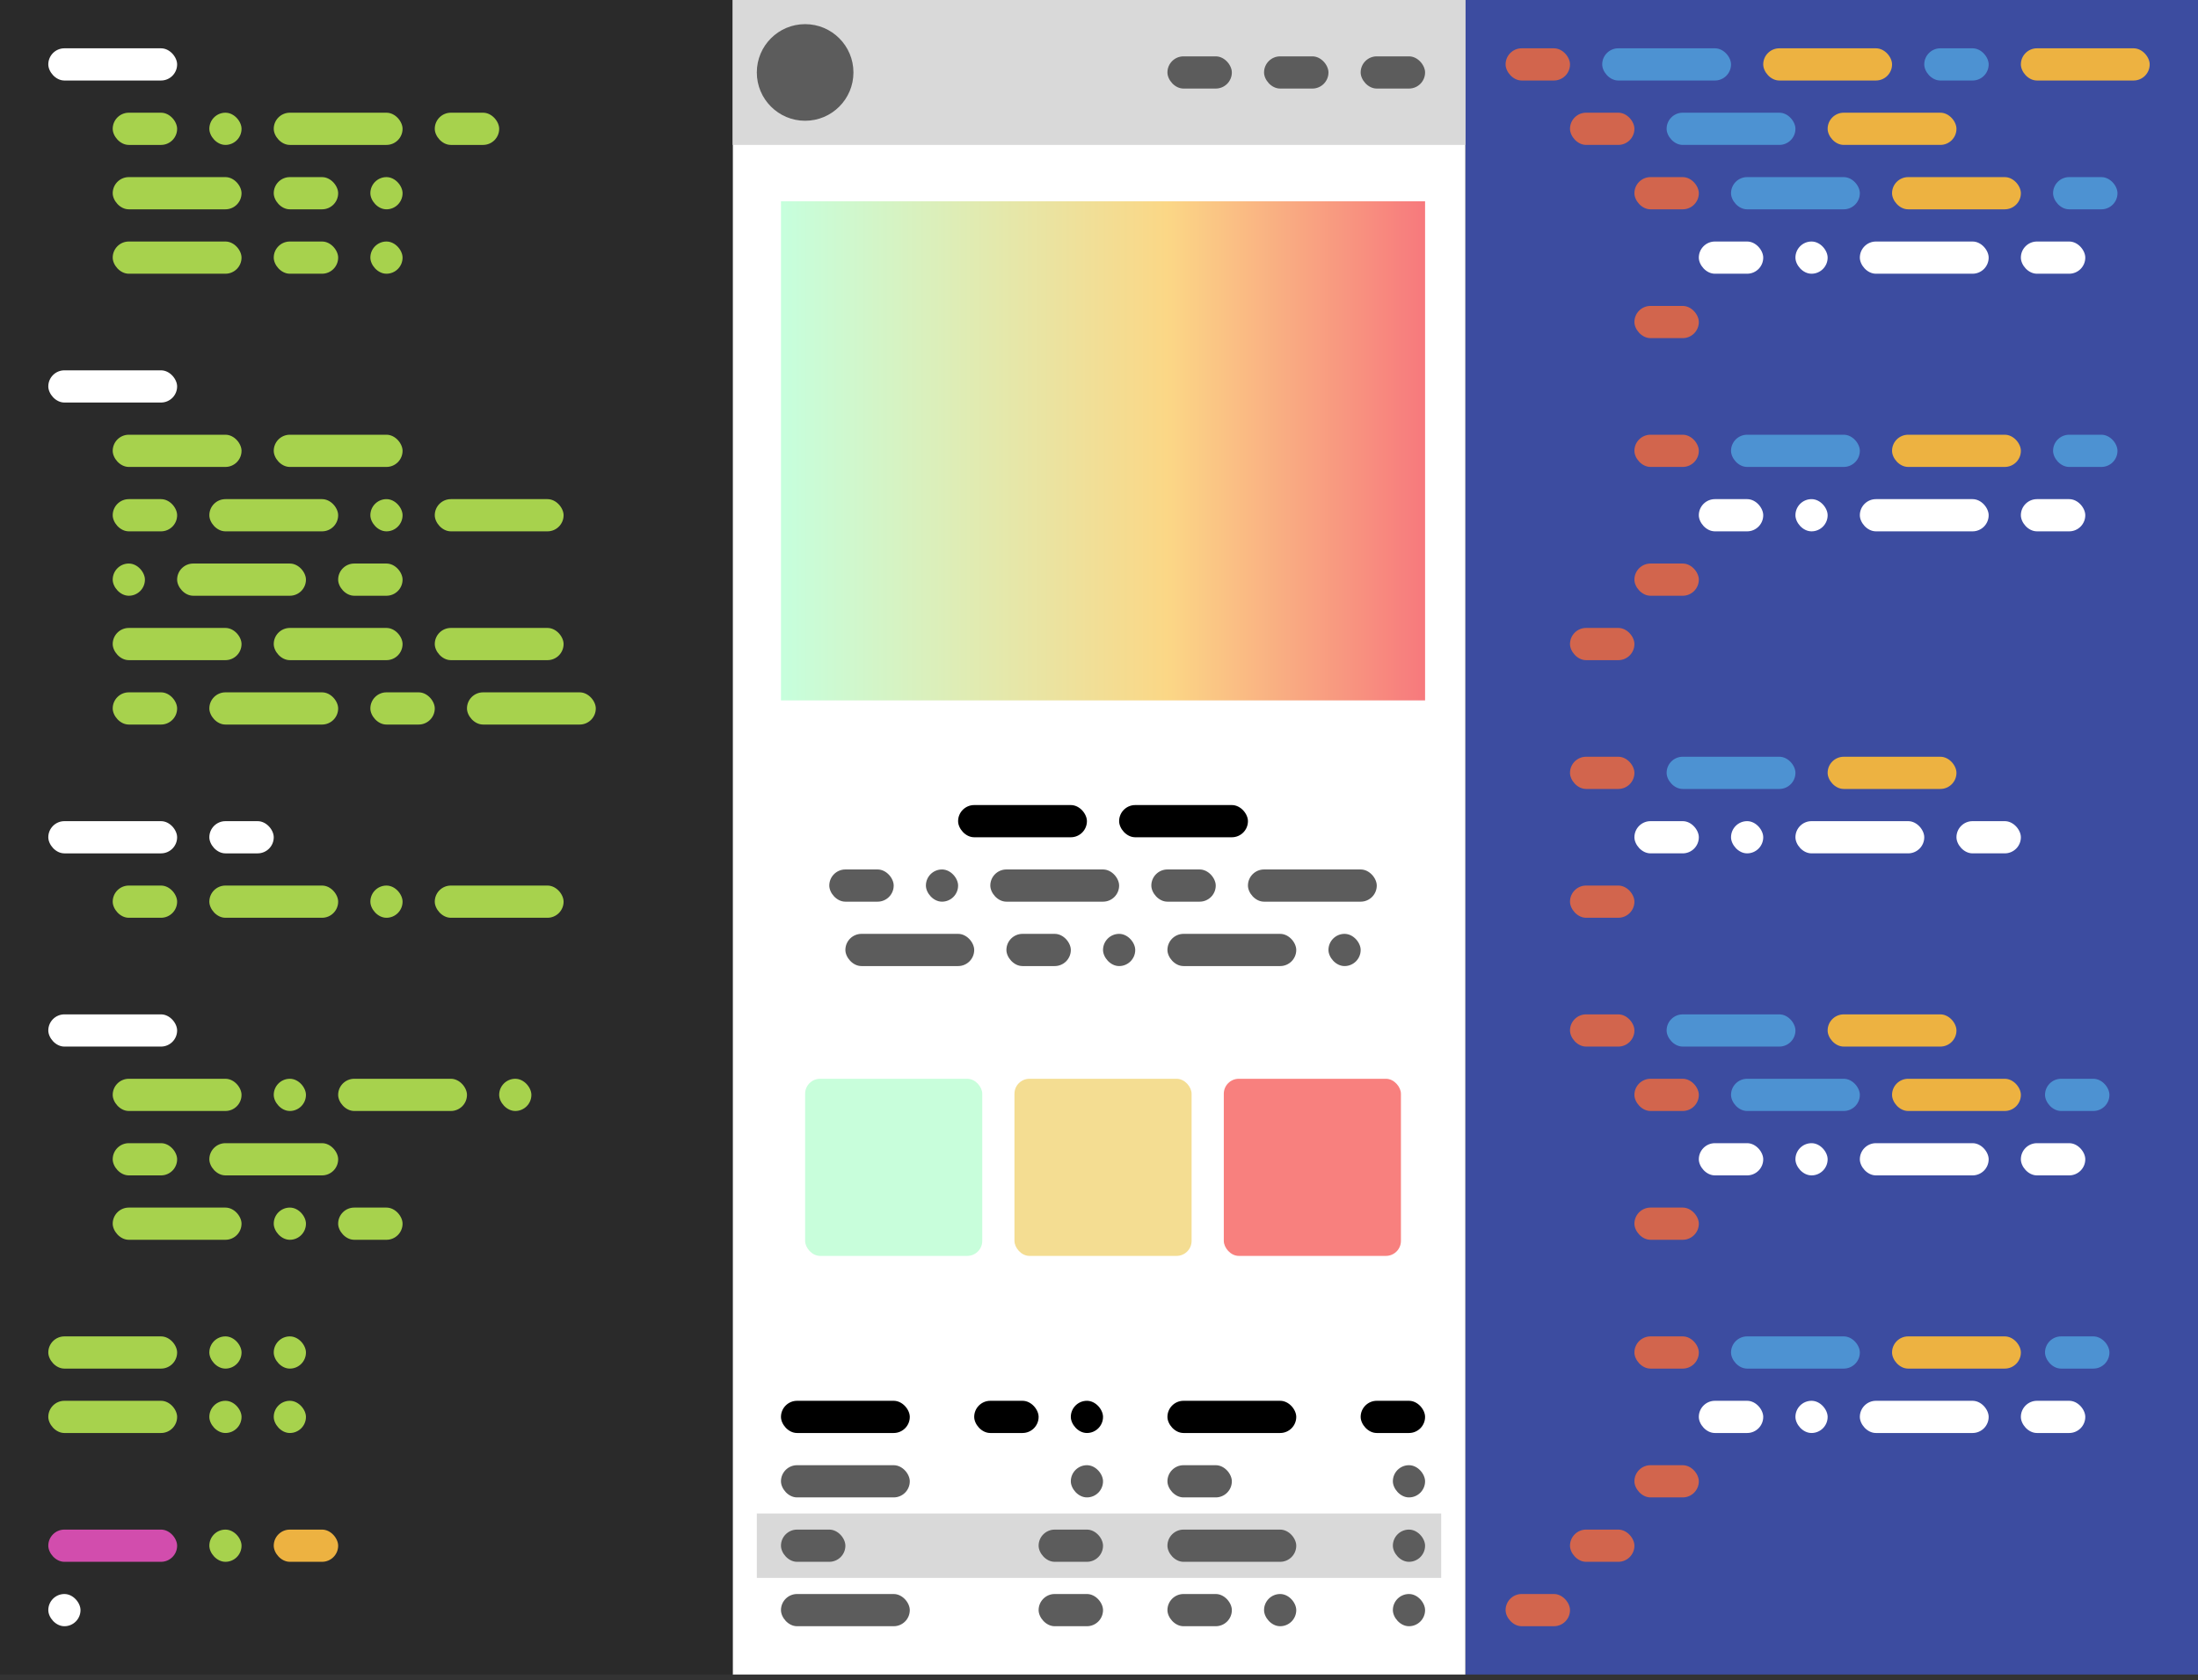 <svg width="293" height="224" viewBox="0 0 293 224" fill="none" xmlns="http://www.w3.org/2000/svg">
<rect x="0" y="0" width="293" height="224" fill="#333333" stroke="none"/>
<rect x="195.333" width="97.667" height="223.238" fill="#3C4CA0"/>
<rect x="97.666" width="97.667" height="223.238" fill="white"/>
<rect width="97.667" height="223.238" fill="#2A2A2A"/>
<rect x="200.7" y="6.44" width="8.586" height="4.293" rx="2.147" fill="#D2654D"/>
<rect x="217.872" y="23.612" width="8.586" height="4.293" rx="2.147" fill="#D2654D"/>
<rect x="217.872" y="57.956" width="8.586" height="4.293" rx="2.147" fill="#D2654D"/>
<rect x="209.286" y="100.886" width="8.586" height="4.293" rx="2.147" fill="#D2654D"/>
<rect x="209.286" y="135.231" width="8.586" height="4.293" rx="2.147" fill="#D2654D"/>
<rect x="217.872" y="160.989" width="8.586" height="4.293" rx="2.147" fill="#D2654D"/>
<rect x="217.872" y="143.817" width="8.586" height="4.293" rx="2.147" fill="#D2654D"/>
<rect x="217.872" y="178.161" width="8.586" height="4.293" rx="2.147" fill="#D2654D"/>
<rect x="217.872" y="195.333" width="8.586" height="4.293" rx="2.147" fill="#D2654D"/>
<rect x="209.286" y="203.919" width="8.586" height="4.293" rx="2.147" fill="#D2654D"/>
<rect x="200.7" y="212.505" width="8.586" height="4.293" rx="2.147" fill="#D2654D"/>
<rect x="217.872" y="75.128" width="8.586" height="4.293" rx="2.147" fill="#D2654D"/>
<rect x="209.286" y="83.714" width="8.586" height="4.293" rx="2.147" fill="#D2654D"/>
<rect x="209.286" y="118.058" width="8.586" height="4.293" rx="2.147" fill="#D2654D"/>
<rect x="217.872" y="40.784" width="8.586" height="4.293" rx="2.147" fill="#D2654D"/>
<rect x="226.458" y="66.542" width="8.586" height="4.293" rx="2.147" fill="white"/>
<rect x="226.458" y="32.198" width="8.586" height="4.293" rx="2.147" fill="white"/>
<rect x="217.872" y="109.472" width="8.586" height="4.293" rx="2.147" fill="white"/>
<rect x="226.458" y="152.403" width="8.586" height="4.293" rx="2.147" fill="white"/>
<rect x="226.458" y="186.747" width="8.586" height="4.293" rx="2.147" fill="white"/>
<rect x="209.286" y="15.025" width="8.586" height="4.293" rx="2.147" fill="#D2654D"/>
<rect x="213.579" y="6.44" width="17.172" height="4.293" rx="2.147" fill="#4D92D2"/>
<rect x="230.751" y="23.612" width="17.172" height="4.293" rx="2.147" fill="#4D92D2"/>
<rect x="230.751" y="57.956" width="17.172" height="4.293" rx="2.147" fill="#4D92D2"/>
<rect x="222.165" y="100.886" width="17.172" height="4.293" rx="2.147" fill="#4D92D2"/>
<rect x="222.165" y="135.231" width="17.172" height="4.293" rx="2.147" fill="#4D92D2"/>
<rect x="230.751" y="143.817" width="17.172" height="4.293" rx="2.147" fill="#4D92D2"/>
<rect x="247.923" y="66.542" width="17.172" height="4.293" rx="2.147" fill="white"/>
<rect x="230.751" y="178.161" width="17.172" height="4.293" rx="2.147" fill="#4D92D2"/>
<rect x="247.923" y="32.198" width="17.172" height="4.293" rx="2.147" fill="white"/>
<rect x="239.337" y="109.472" width="17.172" height="4.293" rx="2.147" fill="white"/>
<rect x="247.923" y="152.403" width="17.172" height="4.293" rx="2.147" fill="white"/>
<rect x="247.923" y="186.747" width="17.172" height="4.293" rx="2.147" fill="white"/>
<rect x="222.165" y="15.025" width="17.172" height="4.293" rx="2.147" fill="#4D92D2"/>
<rect x="235.044" y="6.44" width="17.172" height="4.293" rx="2.147" fill="#EDB241"/>
<rect x="252.216" y="23.612" width="17.172" height="4.293" rx="2.147" fill="#EDB241"/>
<rect x="252.216" y="57.956" width="17.172" height="4.293" rx="2.147" fill="#EDB241"/>
<rect x="243.63" y="100.886" width="17.172" height="4.293" rx="2.147" fill="#EDB241"/>
<rect x="243.63" y="135.231" width="17.172" height="4.293" rx="2.147" fill="#EDB241"/>
<rect x="252.216" y="143.817" width="17.172" height="4.293" rx="2.147" fill="#EDB241"/>
<rect x="252.216" y="178.161" width="17.172" height="4.293" rx="2.147" fill="#EDB241"/>
<rect x="243.63" y="15.025" width="17.172" height="4.293" rx="2.147" fill="#EDB241"/>
<rect x="269.388" y="6.44" width="17.172" height="4.293" rx="2.147" fill="#EDB241"/>
<rect x="256.509" y="6.44" width="8.586" height="4.293" rx="2.147" fill="#4D92D2"/>
<rect x="273.681" y="23.612" width="8.586" height="4.293" rx="2.147" fill="#4D92D2"/>
<rect x="272.608" y="143.817" width="8.586" height="4.293" rx="2.147" fill="#4D92D2"/>
<rect x="269.388" y="66.542" width="8.586" height="4.293" rx="2.147" fill="white"/>
<rect x="272.608" y="178.161" width="8.586" height="4.293" rx="2.147" fill="#4D92D2"/>
<rect x="273.681" y="57.956" width="8.586" height="4.293" rx="2.147" fill="#4D92D2"/>
<rect x="269.388" y="32.198" width="8.586" height="4.293" rx="2.147" fill="white"/>
<rect x="239.337" y="66.542" width="4.293" height="4.293" rx="2.147" fill="white"/>
<rect x="260.802" y="109.472" width="8.586" height="4.293" rx="2.147" fill="white"/>
<rect x="269.388" y="152.403" width="8.586" height="4.293" rx="2.147" fill="white"/>
<rect x="269.388" y="186.747" width="8.586" height="4.293" rx="2.147" fill="white"/>
<rect x="239.337" y="32.198" width="4.293" height="4.293" rx="2.147" fill="white"/>
<rect x="230.751" y="109.472" width="4.293" height="4.293" rx="2.147" fill="white"/>
<rect x="239.337" y="152.403" width="4.293" height="4.293" rx="2.147" fill="white"/>
<rect x="239.337" y="186.747" width="4.293" height="4.293" rx="2.147" fill="white"/>
<rect x="100.887" y="201.773" width="91.227" height="8.586" fill="#D9D9D9"/>
<rect x="15.025" y="15.026" width="8.586" height="4.293" rx="2.147" fill="#A7D24D"/>
<rect x="15.025" y="66.542" width="8.586" height="4.293" rx="2.147" fill="#A7D24D"/>
<rect x="15.025" y="118.059" width="8.586" height="4.293" rx="2.147" fill="#A7D24D"/>
<rect x="15.025" y="92.3" width="8.586" height="4.293" rx="2.147" fill="#A7D24D"/>
<rect x="15.025" y="152.403" width="8.586" height="4.293" rx="2.147" fill="#A7D24D"/>
<rect x="45.077" y="160.989" width="8.586" height="4.293" rx="2.147" fill="#A7D24D"/>
<rect x="110.546" y="115.912" width="8.586" height="4.293" rx="2.147" fill="#5C5C5C"/>
<rect x="153.476" y="115.912" width="8.586" height="4.293" rx="2.147" fill="#5C5C5C"/>
<rect x="134.158" y="124.498" width="8.586" height="4.293" rx="2.147" fill="#5C5C5C"/>
<rect x="138.451" y="203.919" width="8.586" height="4.293" rx="2.147" fill="#5C5C5C"/>
<rect x="155.623" y="195.333" width="8.586" height="4.293" rx="2.147" fill="#5C5C5C"/>
<rect x="104.106" y="203.919" width="8.586" height="4.293" rx="2.147" fill="#5C5C5C"/>
<rect x="185.674" y="203.919" width="4.293" height="4.293" rx="2.147" fill="#5C5C5C"/>
<rect x="155.623" y="212.506" width="8.586" height="4.293" rx="2.147" fill="#5C5C5C"/>
<rect x="36.491" y="203.919" width="8.586" height="4.293" rx="2.147" fill="#EDB241"/>
<rect x="45.077" y="75.128" width="8.586" height="4.293" rx="2.147" fill="#A7D24D"/>
<rect x="49.37" y="92.3" width="8.586" height="4.293" rx="2.147" fill="#A7D24D"/>
<rect x="36.491" y="15.026" width="17.172" height="4.293" rx="2.147" fill="#A7D24D"/>
<rect x="57.956" y="66.542" width="17.172" height="4.293" rx="2.147" fill="#A7D24D"/>
<rect x="57.956" y="118.059" width="17.172" height="4.293" rx="2.147" fill="#A7D24D"/>
<rect x="27.905" y="66.542" width="17.172" height="4.293" rx="2.147" fill="#A7D24D"/>
<rect x="27.905" y="118.059" width="17.172" height="4.293" rx="2.147" fill="#A7D24D"/>
<rect x="27.905" y="152.403" width="17.172" height="4.293" rx="2.147" fill="#A7D24D"/>
<rect x="45.077" y="143.817" width="17.172" height="4.293" rx="2.147" fill="#A7D24D"/>
<rect x="23.612" y="75.128" width="17.172" height="4.293" rx="2.147" fill="#A7D24D"/>
<rect x="27.905" y="92.3" width="17.172" height="4.293" rx="2.147" fill="#A7D24D"/>
<rect x="62.249" y="92.3" width="17.172" height="4.293" rx="2.147" fill="#A7D24D"/>
<rect x="36.491" y="83.714" width="17.172" height="4.293" rx="2.147" fill="#A7D24D"/>
<rect x="57.956" y="83.714" width="17.172" height="4.293" rx="2.147" fill="#A7D24D"/>
<rect x="15.025" y="23.612" width="17.172" height="4.293" rx="2.147" fill="#A7D24D"/>
<rect x="15.025" y="57.956" width="17.172" height="4.293" rx="2.147" fill="#A7D24D"/>
<rect x="127.718" y="107.326" width="17.172" height="4.293" rx="2.147" fill="black"/>
<rect x="104.106" y="186.747" width="17.172" height="4.293" rx="2.147" fill="black"/>
<rect x="129.864" y="186.747" width="8.586" height="4.293" rx="2.147" fill="black"/>
<rect x="155.623" y="186.747" width="17.172" height="4.293" rx="2.147" fill="black"/>
<rect x="181.381" y="186.747" width="8.586" height="4.293" rx="2.147" fill="black"/>
<rect x="132.011" y="115.912" width="17.172" height="4.293" rx="2.147" fill="#5C5C5C"/>
<rect x="15.025" y="143.817" width="17.172" height="4.293" rx="2.147" fill="#A7D24D"/>
<rect x="15.025" y="160.989" width="17.172" height="4.293" rx="2.147" fill="#A7D24D"/>
<rect x="6.439" y="178.161" width="17.172" height="4.293" rx="2.147" fill="#A7D24D"/>
<rect x="6.439" y="186.747" width="17.172" height="4.293" rx="2.147" fill="#A7D24D"/>
<rect x="15.025" y="83.714" width="17.172" height="4.293" rx="2.147" fill="#A7D24D"/>
<rect x="36.491" y="57.956" width="17.172" height="4.293" rx="2.147" fill="#A7D24D"/>
<rect x="149.183" y="107.326" width="17.172" height="4.293" rx="2.147" fill="black"/>
<rect x="166.355" y="115.912" width="17.172" height="4.293" rx="2.147" fill="#5C5C5C"/>
<rect x="155.623" y="124.498" width="17.172" height="4.293" rx="2.147" fill="#5C5C5C"/>
<rect x="112.692" y="124.498" width="17.172" height="4.293" rx="2.147" fill="#5C5C5C"/>
<rect x="155.623" y="203.919" width="17.172" height="4.293" rx="2.147" fill="#5C5C5C"/>
<rect x="185.674" y="195.333" width="4.293" height="4.293" rx="2.147" fill="#5C5C5C"/>
<rect x="104.106" y="195.333" width="17.172" height="4.293" rx="2.147" fill="#5C5C5C"/>
<rect x="104.106" y="212.506" width="17.172" height="4.293" rx="2.147" fill="#5C5C5C"/>
<rect x="138.451" y="212.506" width="8.586" height="4.293" rx="2.147" fill="#5C5C5C"/>
<rect x="15.025" y="32.198" width="17.172" height="4.293" rx="2.147" fill="#A7D24D"/>
<rect x="57.956" y="15.026" width="8.586" height="4.293" rx="2.147" fill="#A7D24D"/>
<rect x="36.491" y="23.612" width="8.586" height="4.293" rx="2.147" fill="#A7D24D"/>
<rect x="36.491" y="32.198" width="8.586" height="4.293" rx="2.147" fill="#A7D24D"/>
<rect x="27.905" y="15.026" width="4.293" height="4.293" rx="2.147" fill="#A7D24D"/>
<rect x="49.37" y="23.612" width="4.293" height="4.293" rx="2.147" fill="#A7D24D"/>
<rect x="49.37" y="32.198" width="4.293" height="4.293" rx="2.147" fill="#A7D24D"/>
<rect x="49.37" y="66.542" width="4.293" height="4.293" rx="2.147" fill="#A7D24D"/>
<rect x="49.37" y="118.059" width="4.293" height="4.293" rx="2.147" fill="#A7D24D"/>
<rect x="36.491" y="143.817" width="4.293" height="4.293" rx="2.147" fill="#A7D24D"/>
<rect x="6.439" y="212.506" width="4.293" height="4.293" rx="2.147" fill="white"/>
<rect x="36.491" y="186.747" width="4.293" height="4.293" rx="2.147" fill="#A7D24D"/>
<rect x="36.491" y="160.989" width="4.293" height="4.293" rx="2.147" fill="#A7D24D"/>
<rect x="36.491" y="178.161" width="4.293" height="4.293" rx="2.147" fill="#A7D24D"/>
<rect x="27.905" y="178.161" width="4.293" height="4.293" rx="2.147" fill="#A7D24D"/>
<rect x="27.905" y="186.747" width="4.293" height="4.293" rx="2.147" fill="#A7D24D"/>
<rect x="27.905" y="203.919" width="4.293" height="4.293" rx="2.147" fill="#A7D24D"/>
<rect x="66.542" y="143.817" width="4.293" height="4.293" rx="2.147" fill="#A7D24D"/>
<rect x="123.425" y="115.912" width="4.293" height="4.293" rx="2.147" fill="#5C5C5C"/>
<rect x="177.088" y="124.498" width="4.293" height="4.293" rx="2.147" fill="#5C5C5C"/>
<rect x="142.744" y="195.333" width="4.293" height="4.293" rx="2.147" fill="#5C5C5C"/>
<rect x="168.502" y="212.506" width="4.293" height="4.293" rx="2.147" fill="#5C5C5C"/>
<rect x="185.674" y="212.506" width="4.293" height="4.293" rx="2.147" fill="#5C5C5C"/>
<rect x="142.744" y="186.747" width="4.293" height="4.293" rx="2.147" fill="black"/>
<rect x="147.037" y="124.498" width="4.293" height="4.293" rx="2.147" fill="#5C5C5C"/>
<rect x="15.025" y="75.128" width="4.293" height="4.293" rx="2.147" fill="#A7D24D"/>
<rect x="6.439" y="6.44" width="17.172" height="4.293" rx="2.147" fill="white"/>
<rect x="6.439" y="49.37" width="17.172" height="4.293" rx="2.147" fill="white"/>
<rect x="6.439" y="109.473" width="17.172" height="4.293" rx="2.147" fill="white"/>
<rect x="6.439" y="135.231" width="17.172" height="4.293" rx="2.147" fill="white"/>
<rect x="6.439" y="203.919" width="17.172" height="4.293" rx="2.147" fill="#D24DAD"/>
<rect x="27.905" y="109.473" width="8.586" height="4.293" rx="2.147" fill="white"/>
<rect x="97.666" width="97.667" height="19.319" fill="#D9D9D9"/>
<rect x="181.381" y="7.513" width="8.586" height="4.293" rx="2.147" fill="#5C5C5C"/>
<rect x="168.502" y="7.513" width="8.586" height="4.293" rx="2.147" fill="#5C5C5C"/>
<rect x="155.623" y="7.513" width="8.586" height="4.293" rx="2.147" fill="#5C5C5C"/>
<rect x="104.106" y="26.831" width="85.861" height="66.542" fill="url(#paint0_linear_249_197)"/>
<circle cx="107.326" cy="9.659" r="6.44" fill="#5C5C5C"/>
<rect x="107.326" y="143.817" width="23.612" height="23.612" rx="2" fill="#C8FEDB"/>
<rect x="135.231" y="143.817" width="23.612" height="23.612" rx="2" fill="#F4DD92"/>
<rect x="163.136" y="143.817" width="23.612" height="23.612" rx="2" fill="#F8807E"/>
<defs>
<linearGradient id="paint0_linear_249_197" x1="104.106" y1="60.102" x2="189.967" y2="60.102" gradientUnits="userSpaceOnUse">
<stop stop-color="#C6FFDD"/>
<stop offset="0.6" stop-color="#FBD786"/>
<stop offset="1" stop-color="#F7797D"/>
</linearGradient>
</defs>
</svg>
